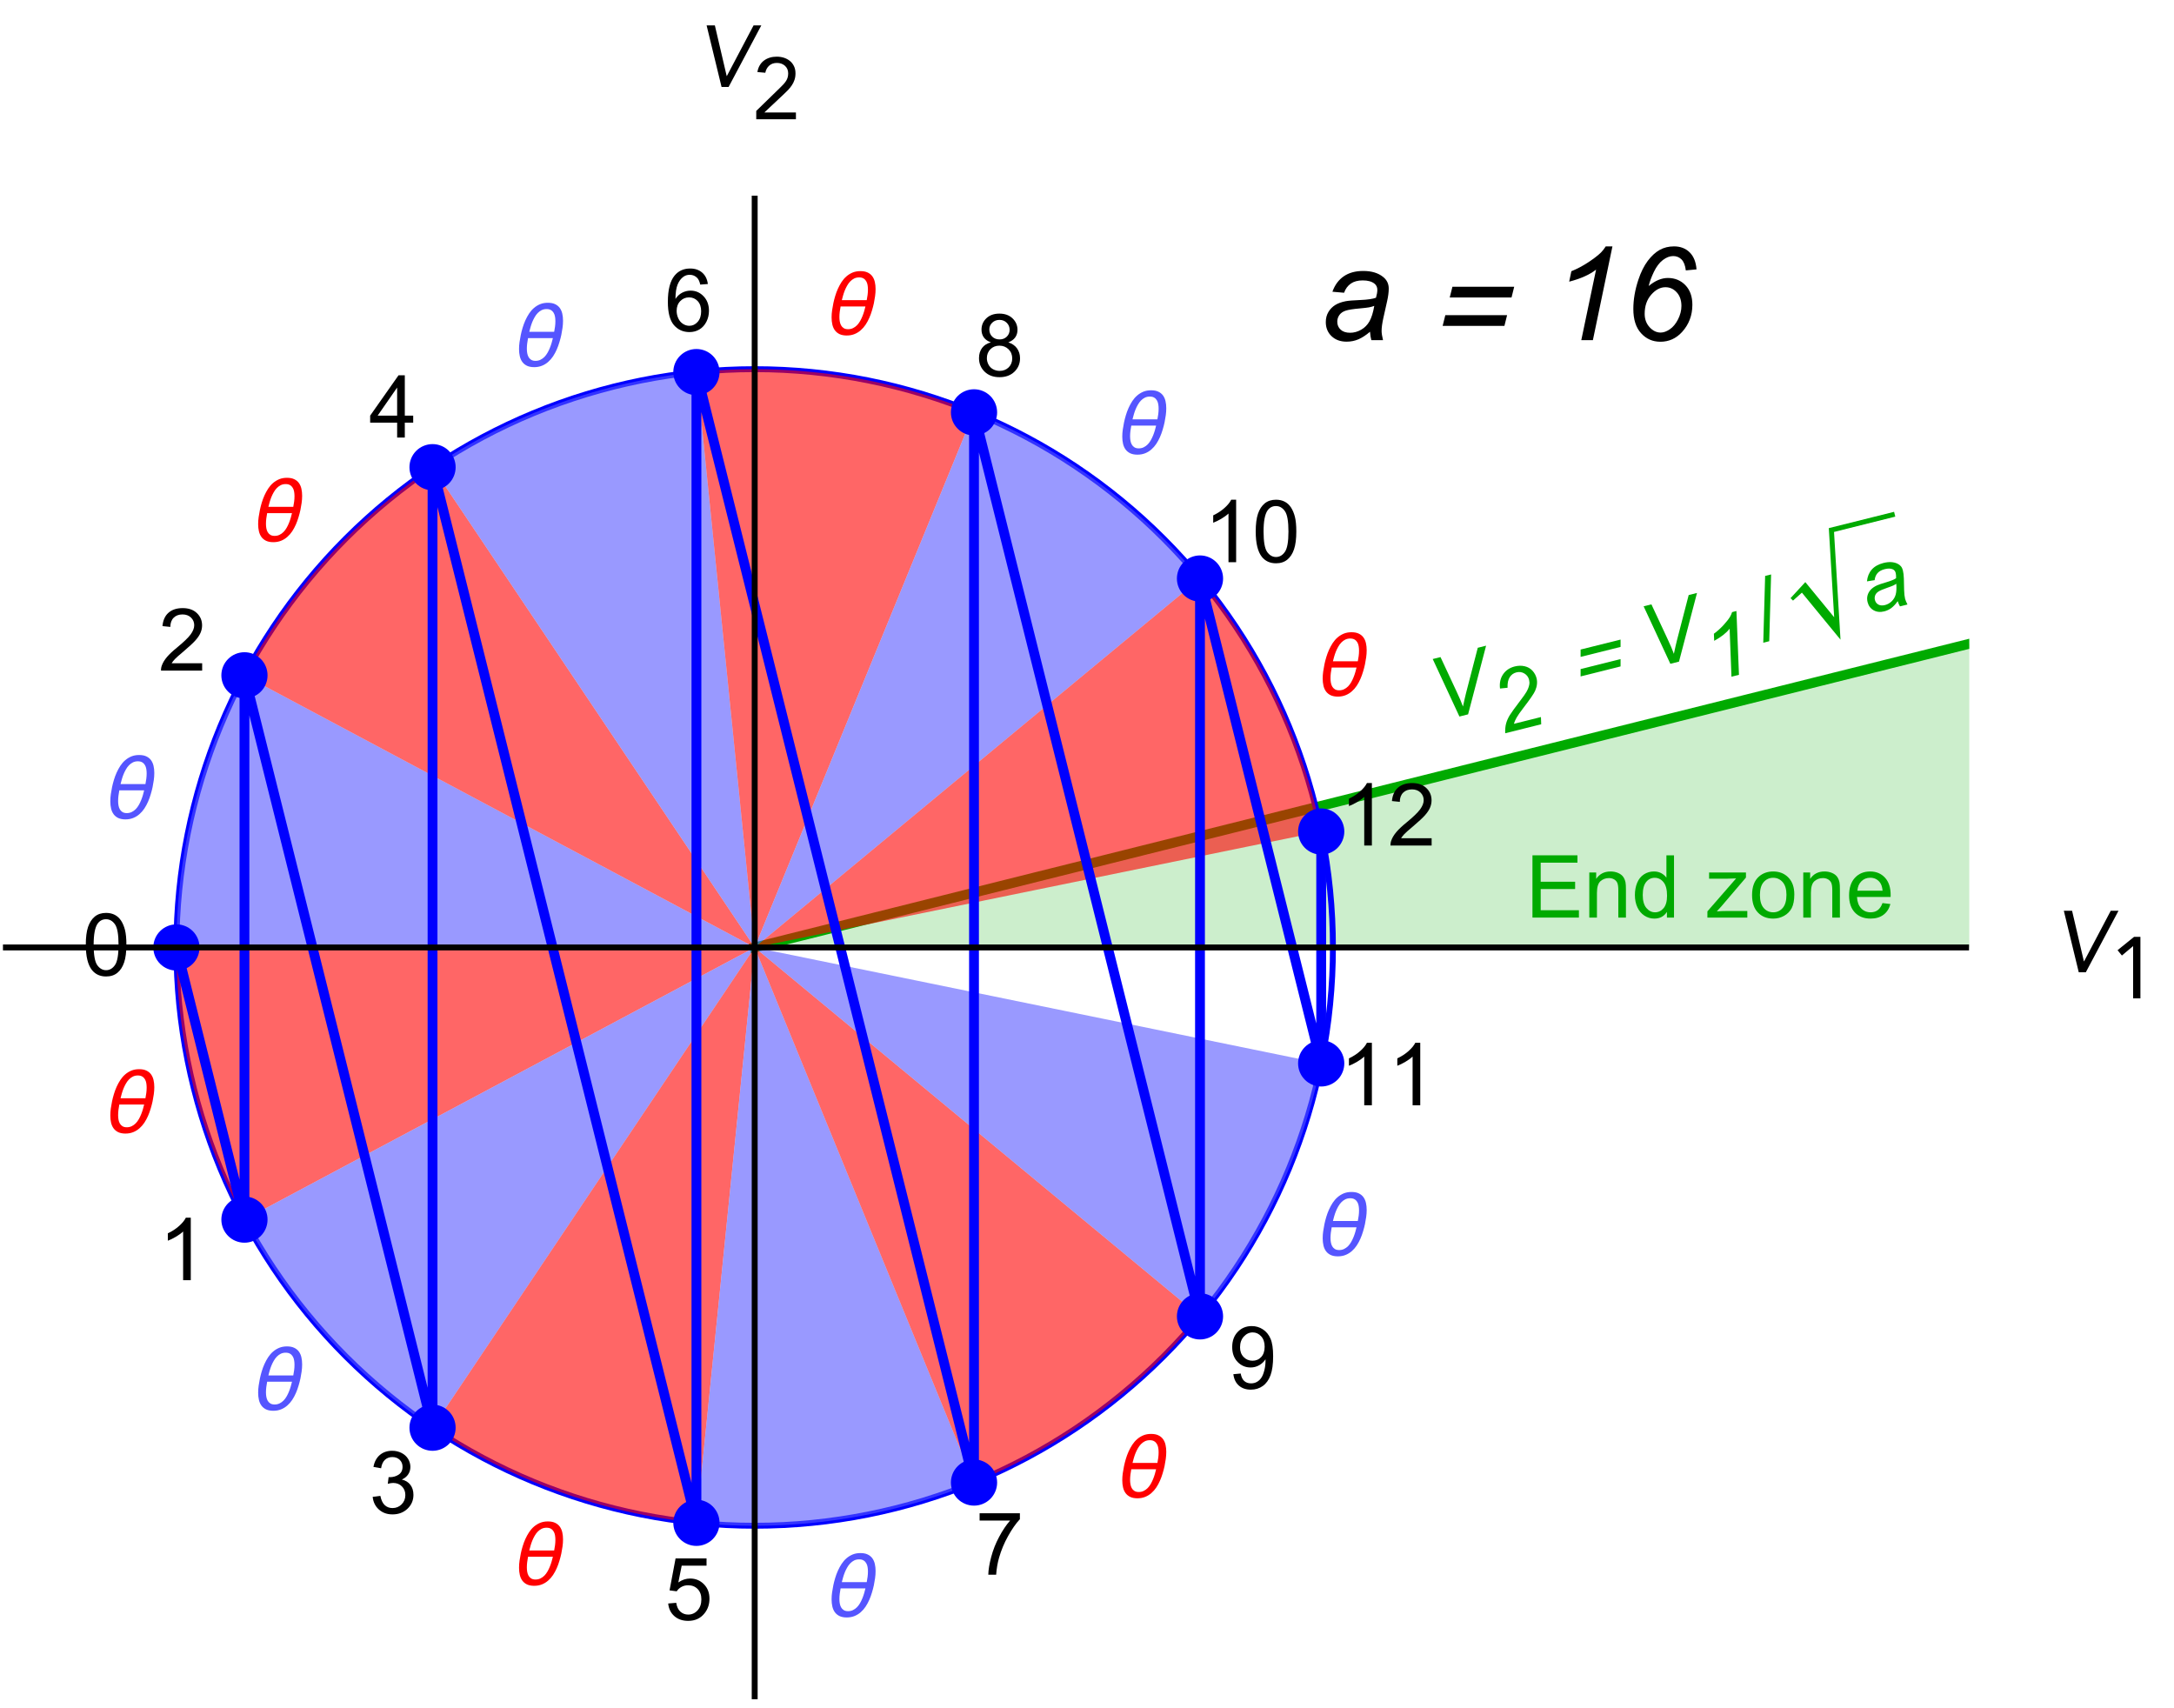 <?xml version="1.0" encoding="UTF-8"?>
<svg xmlns="http://www.w3.org/2000/svg" xmlns:xlink="http://www.w3.org/1999/xlink" width="350pt" height="275pt" viewBox="0 0 350 275" version="1.1">
<defs>
<g>
<symbol overflow="visible" id="glyph0-0">
<path style="stroke:none;" d=""/>
</symbol>
<symbol overflow="visible" id="glyph0-1">
<path style="stroke:none;" d="M 0.582 -4.941 C 0.582 -6.125 0.703 -7.082 0.945 -7.805 C 1.191 -8.527 1.555 -9.082 2.035 -9.477 C 2.516 -9.867 3.121 -10.062 3.848 -10.062 C 4.387 -10.062 4.859 -9.953 5.266 -9.738 C 5.672 -9.523 6.004 -9.211 6.27 -8.801 C 6.531 -8.395 6.742 -7.898 6.891 -7.312 C 7.039 -6.727 7.117 -5.938 7.117 -4.941 C 7.117 -3.766 6.996 -2.816 6.754 -2.094 C 6.512 -1.371 6.152 -0.816 5.672 -0.422 C 5.191 -0.027 4.582 0.172 3.848 0.172 C 2.883 0.172 2.125 -0.176 1.57 -0.867 C 0.91 -1.703 0.582 -3.059 0.582 -4.941 Z M 1.844 -4.941 C 1.844 -3.297 2.039 -2.203 2.422 -1.656 C 2.809 -1.113 3.285 -0.84 3.848 -0.84 C 4.414 -0.84 4.891 -1.113 5.273 -1.66 C 5.66 -2.207 5.852 -3.301 5.852 -4.941 C 5.852 -6.594 5.66 -7.688 5.273 -8.23 C 4.891 -8.773 4.41 -9.043 3.836 -9.043 C 3.27 -9.043 2.82 -8.805 2.48 -8.328 C 2.059 -7.715 1.844 -6.586 1.844 -4.941 Z M 1.844 -4.941 "/>
</symbol>
<symbol overflow="visible" id="glyph0-2">
<path style="stroke:none;" d="M 5.215 0 L 3.984 0 L 3.984 -7.84 C 3.688 -7.559 3.301 -7.277 2.82 -6.992 C 2.34 -6.711 1.906 -6.5 1.523 -6.359 L 1.523 -7.547 C 2.211 -7.871 2.812 -8.262 3.328 -8.723 C 3.844 -9.184 4.207 -9.629 4.422 -10.062 L 5.215 -10.062 Z M 5.215 0 "/>
</symbol>
<symbol overflow="visible" id="glyph0-3">
<path style="stroke:none;" d="M 7.047 -1.184 L 7.047 0 L 0.422 0 C 0.414 -0.297 0.461 -0.582 0.566 -0.855 C 0.734 -1.305 1.008 -1.75 1.379 -2.188 C 1.75 -2.625 2.285 -3.133 2.988 -3.703 C 4.078 -4.598 4.812 -5.305 5.195 -5.828 C 5.578 -6.352 5.77 -6.844 5.77 -7.309 C 5.77 -7.797 5.594 -8.207 5.246 -8.543 C 4.898 -8.875 4.445 -9.043 3.883 -9.043 C 3.289 -9.043 2.816 -8.867 2.461 -8.512 C 2.105 -8.156 1.926 -7.664 1.922 -7.035 L 0.656 -7.164 C 0.742 -8.109 1.07 -8.828 1.633 -9.32 C 2.199 -9.816 2.957 -10.062 3.91 -10.062 C 4.871 -10.062 5.633 -9.797 6.195 -9.262 C 6.754 -8.73 7.035 -8.07 7.035 -7.281 C 7.035 -6.879 6.953 -6.484 6.789 -6.098 C 6.625 -5.711 6.352 -5.301 5.973 -4.875 C 5.59 -4.445 4.957 -3.859 4.074 -3.109 C 3.336 -2.492 2.863 -2.07 2.652 -1.848 C 2.441 -1.629 2.27 -1.406 2.133 -1.184 Z M 7.047 -1.184 "/>
</symbol>
<symbol overflow="visible" id="glyph0-4">
<path style="stroke:none;" d="M 0.586 -2.645 L 1.82 -2.809 C 1.961 -2.113 2.199 -1.609 2.539 -1.301 C 2.879 -0.992 3.293 -0.84 3.781 -0.84 C 4.359 -0.84 4.848 -1.043 5.246 -1.441 C 5.645 -1.844 5.844 -2.34 5.844 -2.934 C 5.844 -3.5 5.66 -3.965 5.289 -4.332 C 4.922 -4.699 4.453 -4.883 3.883 -4.883 C 3.648 -4.883 3.359 -4.836 3.016 -4.742 L 3.152 -5.824 C 3.234 -5.816 3.301 -5.812 3.352 -5.812 C 3.875 -5.812 4.344 -5.945 4.766 -6.219 C 5.184 -6.492 5.395 -6.914 5.395 -7.484 C 5.395 -7.938 5.242 -8.309 4.938 -8.605 C 4.633 -8.902 4.234 -9.051 3.754 -9.051 C 3.273 -9.051 2.875 -8.898 2.555 -8.602 C 2.238 -8.301 2.031 -7.848 1.941 -7.246 L 0.711 -7.465 C 0.859 -8.289 1.203 -8.93 1.734 -9.383 C 2.27 -9.836 2.934 -10.062 3.727 -10.062 C 4.273 -10.062 4.777 -9.945 5.234 -9.711 C 5.695 -9.477 6.047 -9.156 6.293 -8.75 C 6.535 -8.344 6.656 -7.914 6.656 -7.457 C 6.656 -7.023 6.543 -6.633 6.309 -6.273 C 6.078 -5.918 5.734 -5.637 5.277 -5.43 C 5.871 -5.293 6.328 -5.008 6.656 -4.578 C 6.984 -4.148 7.148 -3.605 7.148 -2.961 C 7.148 -2.086 6.832 -1.344 6.195 -0.734 C 5.555 -0.125 4.75 0.18 3.773 0.18 C 2.895 0.18 2.164 -0.086 1.582 -0.609 C 1 -1.133 0.672 -1.812 0.586 -2.645 Z M 0.586 -2.645 "/>
</symbol>
<symbol overflow="visible" id="glyph0-5">
<path style="stroke:none;" d="M 4.523 0 L 4.523 -2.398 L 0.18 -2.398 L 0.18 -3.527 L 4.75 -10.023 L 5.758 -10.023 L 5.758 -3.527 L 7.109 -3.527 L 7.109 -2.398 L 5.758 -2.398 L 5.758 0 Z M 4.523 -3.527 L 4.523 -8.047 L 1.387 -3.527 Z M 4.523 -3.527 "/>
</symbol>
<symbol overflow="visible" id="glyph0-6">
<path style="stroke:none;" d="M 0.582 -2.625 L 1.875 -2.734 C 1.969 -2.105 2.191 -1.633 2.539 -1.316 C 2.887 -1 3.309 -0.84 3.801 -0.84 C 4.395 -0.84 4.895 -1.062 5.305 -1.512 C 5.715 -1.957 5.922 -2.551 5.922 -3.289 C 5.922 -3.992 5.723 -4.543 5.328 -4.949 C 4.934 -5.355 4.418 -5.559 3.781 -5.559 C 3.383 -5.559 3.027 -5.469 2.707 -5.289 C 2.387 -5.109 2.137 -4.875 1.953 -4.586 L 0.801 -4.738 L 1.77 -9.883 L 6.754 -9.883 L 6.754 -8.711 L 2.754 -8.711 L 2.215 -6.016 C 2.816 -6.434 3.449 -6.645 4.109 -6.645 C 4.984 -6.645 5.723 -6.34 6.324 -5.734 C 6.926 -5.129 7.227 -4.352 7.227 -3.398 C 7.227 -2.492 6.961 -1.707 6.434 -1.047 C 5.789 -0.234 4.914 0.172 3.801 0.172 C 2.891 0.172 2.145 -0.086 1.57 -0.594 C 0.992 -1.105 0.664 -1.781 0.582 -2.625 Z M 0.582 -2.625 "/>
</symbol>
<symbol overflow="visible" id="glyph0-7">
<path style="stroke:none;" d="M 6.965 -7.566 L 5.742 -7.473 C 5.633 -7.953 5.477 -8.305 5.277 -8.523 C 4.945 -8.875 4.535 -9.051 4.047 -9.051 C 3.656 -9.051 3.312 -8.941 3.016 -8.723 C 2.629 -8.441 2.32 -8.027 2.098 -7.484 C 1.875 -6.941 1.758 -6.172 1.75 -5.168 C 2.047 -5.617 2.41 -5.953 2.836 -6.172 C 3.266 -6.391 3.715 -6.5 4.184 -6.5 C 5.004 -6.5 5.703 -6.199 6.277 -5.594 C 6.855 -4.992 7.145 -4.211 7.145 -3.254 C 7.145 -2.625 7.008 -2.039 6.738 -1.5 C 6.465 -0.961 6.094 -0.547 5.617 -0.258 C 5.145 0.027 4.609 0.172 4.008 0.172 C 2.98 0.172 2.145 -0.207 1.496 -0.961 C 0.852 -1.715 0.527 -2.957 0.527 -4.688 C 0.527 -6.625 0.883 -8.035 1.602 -8.914 C 2.227 -9.68 3.066 -10.062 4.121 -10.062 C 4.91 -10.062 5.555 -9.84 6.059 -9.398 C 6.562 -8.957 6.867 -8.348 6.965 -7.566 Z M 1.941 -3.246 C 1.941 -2.824 2.031 -2.418 2.211 -2.031 C 2.391 -1.645 2.645 -1.348 2.969 -1.145 C 3.289 -0.941 3.629 -0.84 3.984 -0.84 C 4.504 -0.84 4.953 -1.051 5.324 -1.469 C 5.699 -1.891 5.887 -2.457 5.887 -3.18 C 5.887 -3.871 5.703 -4.418 5.332 -4.816 C 4.961 -5.215 4.5 -5.414 3.938 -5.414 C 3.383 -5.414 2.91 -5.215 2.523 -4.816 C 2.137 -4.418 1.941 -3.895 1.941 -3.246 Z M 1.941 -3.246 "/>
</symbol>
<symbol overflow="visible" id="glyph0-8">
<path style="stroke:none;" d="M 0.664 -8.711 L 0.664 -9.891 L 7.148 -9.891 L 7.148 -8.934 C 6.512 -8.254 5.879 -7.352 5.254 -6.227 C 4.625 -5.102 4.141 -3.945 3.801 -2.754 C 3.555 -1.914 3.398 -1 3.328 0 L 2.062 0 C 2.078 -0.789 2.234 -1.742 2.531 -2.859 C 2.828 -3.977 3.25 -5.051 3.805 -6.086 C 4.359 -7.125 4.945 -8 5.57 -8.711 Z M 0.664 -8.711 "/>
</symbol>
<symbol overflow="visible" id="glyph0-9">
<path style="stroke:none;" d="M 2.477 -5.434 C 1.965 -5.621 1.586 -5.887 1.34 -6.234 C 1.094 -6.582 0.969 -6.996 0.969 -7.477 C 0.969 -8.207 1.234 -8.82 1.758 -9.316 C 2.281 -9.812 2.977 -10.062 3.848 -10.062 C 4.723 -10.062 5.43 -9.809 5.961 -9.301 C 6.492 -8.793 6.762 -8.172 6.762 -7.445 C 6.762 -6.98 6.641 -6.574 6.395 -6.23 C 6.152 -5.887 5.781 -5.621 5.285 -5.434 C 5.898 -5.234 6.367 -4.91 6.688 -4.465 C 7.008 -4.016 7.172 -3.484 7.172 -2.863 C 7.172 -2.008 6.867 -1.289 6.262 -0.703 C 5.656 -0.121 4.859 0.172 3.867 0.172 C 2.879 0.172 2.082 -0.121 1.477 -0.707 C 0.871 -1.293 0.566 -2.023 0.566 -2.898 C 0.566 -3.551 0.734 -4.098 1.062 -4.535 C 1.395 -4.977 1.863 -5.273 2.477 -5.434 Z M 2.227 -7.52 C 2.227 -7.047 2.383 -6.656 2.688 -6.359 C 2.992 -6.059 3.387 -5.906 3.875 -5.906 C 4.352 -5.906 4.738 -6.055 5.043 -6.355 C 5.344 -6.652 5.496 -7.02 5.496 -7.453 C 5.496 -7.902 5.34 -8.281 5.027 -8.59 C 4.715 -8.898 4.328 -9.051 3.863 -9.051 C 3.395 -9.051 3.004 -8.898 2.695 -8.602 C 2.383 -8.301 2.227 -7.938 2.227 -7.52 Z M 1.832 -2.891 C 1.832 -2.539 1.914 -2.203 2.082 -1.875 C 2.25 -1.547 2.496 -1.289 2.824 -1.109 C 3.152 -0.93 3.504 -0.84 3.883 -0.84 C 4.469 -0.84 4.957 -1.031 5.34 -1.406 C 5.723 -1.785 5.914 -2.266 5.914 -2.852 C 5.914 -3.445 5.715 -3.934 5.32 -4.32 C 4.926 -4.707 4.434 -4.902 3.844 -4.902 C 3.266 -4.902 2.785 -4.711 2.402 -4.328 C 2.023 -3.945 1.832 -3.465 1.832 -2.891 Z M 1.832 -2.891 "/>
</symbol>
<symbol overflow="visible" id="glyph0-10">
<path style="stroke:none;" d="M 0.766 -2.316 L 1.949 -2.426 C 2.047 -1.871 2.238 -1.469 2.523 -1.219 C 2.805 -0.969 3.168 -0.84 3.609 -0.84 C 3.988 -0.84 4.32 -0.926 4.605 -1.102 C 4.891 -1.273 5.121 -1.504 5.305 -1.793 C 5.488 -2.082 5.641 -2.477 5.762 -2.969 C 5.887 -3.461 5.945 -3.961 5.945 -4.469 C 5.945 -4.523 5.945 -4.609 5.941 -4.719 C 5.695 -4.324 5.359 -4.008 4.934 -3.762 C 4.508 -3.52 4.043 -3.398 3.547 -3.398 C 2.719 -3.398 2.016 -3.699 1.441 -4.301 C 0.867 -4.902 0.582 -5.695 0.582 -6.68 C 0.582 -7.695 0.879 -8.512 1.48 -9.133 C 2.078 -9.754 2.828 -10.062 3.734 -10.062 C 4.383 -10.062 4.98 -9.887 5.52 -9.535 C 6.059 -9.184 6.469 -8.684 6.75 -8.035 C 7.031 -7.387 7.172 -6.445 7.172 -5.215 C 7.172 -3.934 7.031 -2.914 6.754 -2.156 C 6.477 -1.398 6.062 -0.82 5.512 -0.422 C 4.965 -0.027 4.32 0.172 3.582 0.172 C 2.797 0.172 2.156 -0.047 1.66 -0.48 C 1.164 -0.918 0.867 -1.527 0.766 -2.316 Z M 5.805 -6.742 C 5.805 -7.445 5.617 -8.008 5.238 -8.422 C 4.863 -8.836 4.41 -9.043 3.883 -9.043 C 3.336 -9.043 2.859 -8.82 2.453 -8.375 C 2.047 -7.93 1.844 -7.348 1.844 -6.637 C 1.844 -6 2.039 -5.48 2.422 -5.082 C 2.809 -4.684 3.285 -4.484 3.848 -4.484 C 4.418 -4.484 4.887 -4.684 5.254 -5.082 C 5.621 -5.48 5.805 -6.035 5.805 -6.742 Z M 5.805 -6.742 "/>
</symbol>
<symbol overflow="visible" id="glyph0-11">
<path style="stroke:none;" d="M 1.109 0 L 1.109 -10.023 L 8.352 -10.023 L 8.352 -8.84 L 2.434 -8.84 L 2.434 -5.77 L 7.977 -5.77 L 7.977 -4.594 L 2.434 -4.594 L 2.434 -1.184 L 8.586 -1.184 L 8.586 0 Z M 1.109 0 "/>
</symbol>
<symbol overflow="visible" id="glyph0-12">
<path style="stroke:none;" d="M 0.922 0 L 0.922 -7.258 L 2.031 -7.258 L 2.031 -6.227 C 2.562 -7.023 3.332 -7.422 4.34 -7.422 C 4.777 -7.422 5.18 -7.344 5.547 -7.188 C 5.914 -7.031 6.188 -6.824 6.371 -6.57 C 6.555 -6.312 6.68 -6.012 6.754 -5.66 C 6.801 -5.434 6.82 -5.035 6.82 -4.465 L 6.82 0 L 5.594 0 L 5.594 -4.414 C 5.594 -4.918 5.543 -5.293 5.449 -5.539 C 5.352 -5.789 5.184 -5.988 4.938 -6.137 C 4.695 -6.285 4.41 -6.359 4.082 -6.359 C 3.559 -6.359 3.105 -6.191 2.723 -5.859 C 2.344 -5.527 2.152 -4.895 2.152 -3.965 L 2.152 0 Z M 0.922 0 "/>
</symbol>
<symbol overflow="visible" id="glyph0-13">
<path style="stroke:none;" d="M 5.633 0 L 5.633 -0.914 C 5.172 -0.195 4.496 0.164 3.602 0.164 C 3.023 0.164 2.492 0.004 2.008 -0.312 C 1.523 -0.633 1.145 -1.078 0.879 -1.652 C 0.613 -2.223 0.477 -2.879 0.477 -3.625 C 0.477 -4.348 0.598 -5.004 0.84 -5.594 C 1.082 -6.184 1.445 -6.637 1.93 -6.953 C 2.41 -7.266 2.949 -7.422 3.547 -7.422 C 3.984 -7.422 4.375 -7.332 4.719 -7.148 C 5.059 -6.961 5.336 -6.723 5.551 -6.426 L 5.551 -10.023 L 6.773 -10.023 L 6.773 0 Z M 1.742 -3.625 C 1.742 -2.695 1.938 -2 2.332 -1.539 C 2.723 -1.078 3.188 -0.848 3.719 -0.848 C 4.258 -0.848 4.715 -1.066 5.09 -1.508 C 5.465 -1.945 5.652 -2.617 5.652 -3.52 C 5.652 -4.516 5.461 -5.242 5.078 -5.707 C 4.695 -6.172 4.227 -6.406 3.664 -6.406 C 3.117 -6.406 2.66 -6.184 2.293 -5.734 C 1.926 -5.289 1.742 -4.586 1.742 -3.625 Z M 1.742 -3.625 "/>
</symbol>
<symbol overflow="visible" id="glyph0-14">
<path style="stroke:none;" d="M 0.273 0 L 0.273 -1 L 4.895 -6.305 C 4.371 -6.277 3.906 -6.262 3.508 -6.262 L 0.547 -6.262 L 0.547 -7.258 L 6.48 -7.258 L 6.48 -6.445 L 2.551 -1.84 L 1.789 -1 C 2.344 -1.039 2.859 -1.059 3.344 -1.059 L 6.699 -1.059 L 6.699 0 Z M 0.273 0 "/>
</symbol>
<symbol overflow="visible" id="glyph0-15">
<path style="stroke:none;" d="M 0.465 -3.629 C 0.465 -4.973 0.84 -5.969 1.586 -6.617 C 2.211 -7.156 2.973 -7.422 3.867 -7.422 C 4.867 -7.422 5.684 -7.098 6.316 -6.441 C 6.949 -5.789 7.266 -4.887 7.266 -3.734 C 7.266 -2.797 7.125 -2.062 6.848 -1.527 C 6.566 -0.992 6.156 -0.578 5.621 -0.281 C 5.086 0.016 4.504 0.164 3.867 0.164 C 2.852 0.164 2.031 -0.16 1.406 -0.812 C 0.777 -1.465 0.465 -2.402 0.465 -3.629 Z M 1.73 -3.629 C 1.73 -2.699 1.934 -2.004 2.336 -1.543 C 2.742 -1.078 3.254 -0.848 3.867 -0.848 C 4.48 -0.848 4.988 -1.078 5.395 -1.547 C 5.801 -2.012 6 -2.719 6 -3.672 C 6 -4.57 5.797 -5.25 5.391 -5.711 C 4.984 -6.172 4.477 -6.406 3.867 -6.406 C 3.254 -6.406 2.742 -6.176 2.336 -5.715 C 1.93 -5.254 1.73 -4.559 1.73 -3.629 Z M 1.73 -3.629 "/>
</symbol>
<symbol overflow="visible" id="glyph0-16">
<path style="stroke:none;" d="M 5.891 -2.336 L 7.164 -2.18 C 6.965 -1.438 6.594 -0.859 6.051 -0.453 C 5.508 -0.043 4.816 0.164 3.973 0.164 C 2.91 0.164 2.066 -0.164 1.445 -0.816 C 0.824 -1.469 0.512 -2.387 0.512 -3.57 C 0.512 -4.789 0.828 -5.738 1.457 -6.414 C 2.086 -7.086 2.902 -7.422 3.902 -7.422 C 4.875 -7.422 5.668 -7.094 6.281 -6.434 C 6.898 -5.773 7.203 -4.844 7.203 -3.645 C 7.203 -3.57 7.203 -3.461 7.199 -3.316 L 1.785 -3.316 C 1.828 -2.52 2.055 -1.906 2.461 -1.484 C 2.867 -1.059 3.371 -0.848 3.977 -0.848 C 4.43 -0.848 4.816 -0.965 5.133 -1.203 C 5.453 -1.441 5.707 -1.82 5.891 -2.336 Z M 1.852 -4.328 L 5.906 -4.328 C 5.852 -4.938 5.695 -5.395 5.441 -5.703 C 5.051 -6.176 4.543 -6.414 3.918 -6.414 C 3.352 -6.414 2.875 -6.223 2.492 -5.844 C 2.105 -5.465 1.895 -4.961 1.852 -4.328 Z M 1.852 -4.328 "/>
</symbol>
<symbol overflow="visible" id="glyph1-0">
<path style="stroke:none;" d=""/>
</symbol>
<symbol overflow="visible" id="glyph1-1">
<path style="stroke:none;" d="M 8.496 -7.293 C 8.496 -6.906 8.469 -6.523 8.414 -6.145 C 8.359 -5.766 8.293 -5.391 8.219 -5.012 C 8.137 -4.633 8.035 -4.242 7.914 -3.844 C 7.797 -3.441 7.652 -3.047 7.484 -2.664 C 7.316 -2.277 7.117 -1.914 6.891 -1.57 C 6.664 -1.23 6.402 -0.93 6.105 -0.672 C 5.809 -0.41 5.473 -0.203 5.102 -0.055 C 4.73 0.094 4.316 0.172 3.855 0.172 C 3.395 0.172 3.012 0.098 2.699 -0.047 C 2.391 -0.195 2.141 -0.398 1.949 -0.656 C 1.758 -0.914 1.621 -1.223 1.539 -1.574 C 1.457 -1.93 1.414 -2.312 1.414 -2.727 C 1.414 -3.113 1.441 -3.496 1.496 -3.875 C 1.551 -4.254 1.617 -4.633 1.695 -5.012 C 1.773 -5.383 1.871 -5.773 1.992 -6.176 C 2.113 -6.578 2.258 -6.973 2.43 -7.355 C 2.602 -7.738 2.801 -8.102 3.023 -8.445 C 3.25 -8.789 3.512 -9.094 3.812 -9.352 C 4.109 -9.609 4.445 -9.816 4.816 -9.969 C 5.188 -10.117 5.602 -10.191 6.055 -10.191 C 6.512 -10.191 6.895 -10.121 7.207 -9.973 C 7.52 -9.828 7.773 -9.625 7.965 -9.367 C 8.156 -9.105 8.293 -8.801 8.375 -8.445 C 8.457 -8.094 8.496 -7.707 8.496 -7.293 Z M 7.266 -7.238 C 7.266 -7.48 7.246 -7.719 7.207 -7.949 C 7.168 -8.184 7.098 -8.391 6.988 -8.57 C 6.883 -8.754 6.738 -8.902 6.551 -9.012 C 6.367 -9.125 6.133 -9.18 5.844 -9.18 C 5.555 -9.18 5.289 -9.121 5.055 -9.008 C 4.82 -8.891 4.609 -8.734 4.418 -8.539 C 4.23 -8.344 4.062 -8.117 3.922 -7.863 C 3.777 -7.609 3.648 -7.352 3.539 -7.078 C 3.43 -6.809 3.34 -6.535 3.262 -6.266 C 3.184 -5.992 3.117 -5.746 3.062 -5.516 L 7.07 -5.516 C 7.129 -5.805 7.176 -6.09 7.211 -6.375 C 7.25 -6.66 7.266 -6.949 7.266 -7.238 Z M 6.863 -4.504 L 2.863 -4.504 C 2.809 -4.219 2.766 -3.934 2.727 -3.648 C 2.691 -3.363 2.672 -3.078 2.672 -2.789 C 2.672 -2.551 2.691 -2.316 2.73 -2.086 C 2.77 -1.852 2.84 -1.645 2.941 -1.461 C 3.047 -1.273 3.188 -1.125 3.367 -1.012 C 3.547 -0.898 3.781 -0.84 4.066 -0.84 C 4.359 -0.84 4.625 -0.898 4.863 -1.016 C 5.102 -1.133 5.316 -1.285 5.508 -1.48 C 5.695 -1.672 5.863 -1.898 6.004 -2.148 C 6.148 -2.402 6.273 -2.664 6.383 -2.938 C 6.492 -3.207 6.586 -3.477 6.664 -3.75 C 6.742 -4.02 6.809 -4.273 6.863 -4.504 Z M 6.863 -4.504 "/>
</symbol>
<symbol overflow="visible" id="glyph2-0">
<path style="stroke:none;" d=""/>
</symbol>
<symbol overflow="visible" id="glyph2-1">
<path style="stroke:none;" d="M 8.039 -1.352 C 7.398 -0.801 6.777 -0.395 6.184 -0.137 C 5.59 0.117 4.953 0.246 4.277 0.246 C 3.273 0.246 2.461 -0.051 1.844 -0.641 C 1.23 -1.23 0.922 -1.988 0.922 -2.914 C 0.922 -3.52 1.062 -4.059 1.34 -4.527 C 1.617 -4.996 1.984 -5.371 2.441 -5.656 C 2.898 -5.938 3.461 -6.141 4.121 -6.266 C 4.539 -6.348 5.332 -6.414 6.496 -6.461 C 7.66 -6.508 8.496 -6.633 9.004 -6.828 C 9.148 -7.336 9.219 -7.754 9.219 -8.09 C 9.219 -8.52 9.062 -8.859 8.746 -9.105 C 8.316 -9.445 7.688 -9.617 6.859 -9.617 C 6.082 -9.617 5.441 -9.445 4.949 -9.102 C 4.453 -8.754 4.09 -8.266 3.867 -7.629 L 1.988 -7.793 C 2.371 -8.875 2.98 -9.699 3.809 -10.273 C 4.641 -10.848 5.688 -11.137 6.953 -11.137 C 8.301 -11.137 9.367 -10.812 10.152 -10.172 C 10.754 -9.695 11.055 -9.07 11.055 -8.305 C 11.055 -7.723 10.969 -7.051 10.797 -6.285 L 10.191 -3.578 C 10 -2.719 9.906 -2.016 9.906 -1.477 C 9.906 -1.133 9.98 -0.641 10.133 0 L 8.254 0 C 8.152 -0.355 8.078 -0.805 8.039 -1.352 Z M 8.727 -5.516 C 8.465 -5.414 8.188 -5.336 7.891 -5.281 C 7.594 -5.227 7.094 -5.168 6.398 -5.105 C 5.32 -5.012 4.555 -4.891 4.113 -4.742 C 3.668 -4.594 3.332 -4.359 3.105 -4.039 C 2.883 -3.719 2.77 -3.363 2.77 -2.973 C 2.77 -2.453 2.949 -2.027 3.309 -1.691 C 3.668 -1.355 4.176 -1.188 4.84 -1.188 C 5.453 -1.188 6.047 -1.352 6.613 -1.676 C 7.18 -2 7.629 -2.453 7.957 -3.035 C 8.285 -3.617 8.543 -4.445 8.727 -5.516 Z M 8.727 -5.516 "/>
</symbol>
<symbol overflow="visible" id="glyph2-2">
<path style="stroke:none;" d="M 5.055 0 L 7.434 -11.352 C 6.41 -10.543 4.965 -9.898 3.105 -9.414 L 3.457 -11.094 C 4.379 -11.465 5.289 -11.945 6.188 -12.539 C 7.086 -13.133 7.762 -13.656 8.215 -14.098 C 8.488 -14.371 8.746 -14.703 8.992 -15.094 L 10.07 -15.094 L 6.922 0 Z M 5.055 0 "/>
</symbol>
<symbol overflow="visible" id="glyph2-3">
<path style="stroke:none;" d="M 4.227 -8.715 C 4.746 -9.145 5.262 -9.469 5.777 -9.684 C 6.293 -9.898 6.805 -10.008 7.312 -10.008 C 8.453 -10.008 9.395 -9.617 10.141 -8.84 C 10.887 -8.059 11.258 -7.012 11.258 -5.691 C 11.258 -3.988 10.703 -2.531 9.598 -1.312 C 8.641 -0.266 7.477 0.258 6.109 0.258 C 4.867 0.258 3.828 -0.199 3 -1.113 C 2.168 -2.023 1.754 -3.324 1.754 -5.016 C 1.754 -6.523 2.02 -8.086 2.555 -9.699 C 2.965 -10.938 3.473 -11.957 4.074 -12.762 C 4.68 -13.562 5.324 -14.152 6.004 -14.531 C 6.684 -14.906 7.453 -15.094 8.305 -15.094 C 9.332 -15.094 10.168 -14.773 10.816 -14.137 C 11.469 -13.496 11.836 -12.582 11.926 -11.391 L 10.203 -11.227 C 10.105 -12.039 9.875 -12.629 9.512 -12.992 C 9.145 -13.355 8.699 -13.535 8.172 -13.535 C 7.617 -13.535 7.062 -13.32 6.5 -12.891 C 5.941 -12.461 5.457 -11.82 5.055 -10.977 C 4.652 -10.133 4.375 -9.379 4.227 -8.715 Z M 3.578 -4.227 C 3.578 -3.379 3.844 -2.664 4.367 -2.086 C 4.895 -1.508 5.488 -1.219 6.152 -1.219 C 6.617 -1.219 7.109 -1.395 7.629 -1.75 C 8.148 -2.102 8.59 -2.637 8.953 -3.352 C 9.312 -4.07 9.496 -4.785 9.496 -5.496 C 9.496 -6.414 9.242 -7.145 8.742 -7.695 C 8.238 -8.246 7.633 -8.52 6.922 -8.52 C 6.102 -8.52 5.34 -8.121 4.633 -7.316 C 3.93 -6.512 3.578 -5.484 3.578 -4.227 Z M 3.578 -4.227 "/>
</symbol>
<symbol overflow="visible" id="glyph3-0">
<path style="stroke:none;" d=""/>
</symbol>
<symbol overflow="visible" id="glyph3-1">
<path style="stroke:none;" d="M 12.824 -6.871 L 2.875 -6.871 L 3.309 -8.594 L 13.254 -8.594 Z M 11.68 -2.297 L 1.734 -2.297 L 2.164 -4.02 L 12.109 -4.02 Z M 11.68 -2.297 "/>
</symbol>
<symbol overflow="visible" id="glyph4-0">
<path style="stroke:none;" d=""/>
</symbol>
<symbol overflow="visible" id="glyph4-1">
<path style="stroke:none;" d="M 3.555 -0.887 L -0.746 -10.145 L 0.508 -10.457 L 3.082 -4.941 C 3.555 -3.941 3.902 -3.125 4.125 -2.496 C 4.324 -3.43 4.492 -4.172 4.633 -4.723 L 6.508 -11.957 L 7.848 -12.293 L 4.949 -1.238 Z M 3.555 -0.887 "/>
</symbol>
<symbol overflow="visible" id="glyph4-2">
<path style="stroke:none;" d="M 0.797 -0.199 C 0.773 -0.809 0.824 -1.336 0.945 -1.781 C 1.066 -2.227 1.266 -2.672 1.539 -3.117 C 1.812 -3.559 2.367 -4.32 3.191 -5.406 C 3.695 -6.062 4.031 -6.539 4.203 -6.836 C 4.449 -7.262 4.605 -7.66 4.672 -8.031 C 4.719 -8.281 4.707 -8.539 4.641 -8.805 C 4.527 -9.25 4.277 -9.59 3.883 -9.824 C 3.488 -10.059 3.062 -10.117 2.602 -10 C 2.145 -9.887 1.789 -9.629 1.527 -9.227 C 1.266 -8.828 1.148 -8.258 1.176 -7.523 L -0.039 -7.402 C -0.141 -8.293 0.023 -9.059 0.457 -9.691 C 0.887 -10.328 1.516 -10.75 2.34 -10.957 C 2.895 -11.094 3.422 -11.105 3.93 -10.988 C 4.438 -10.871 4.852 -10.633 5.184 -10.273 C 5.512 -9.914 5.73 -9.512 5.844 -9.07 C 6.004 -8.426 5.93 -7.746 5.617 -7.035 C 5.43 -6.594 4.781 -5.652 3.676 -4.215 C 3.199 -3.598 2.855 -3.105 2.641 -2.73 C 2.426 -2.359 2.277 -2.02 2.199 -1.719 L 6.551 -2.809 L 6.594 -1.648 Z M 0.797 -0.199 "/>
</symbol>
<symbol overflow="visible" id="glyph4-3">
<path style="stroke:none;" d="M 3.27 -0.816 L 2.973 -8.543 C 2.441 -7.855 1.613 -7.203 0.488 -6.59 L 0.441 -7.734 C 0.977 -8.121 1.488 -8.582 1.977 -9.109 C 2.461 -9.641 2.812 -10.086 3.031 -10.445 C 3.164 -10.668 3.281 -10.926 3.375 -11.215 L 4.07 -11.391 L 4.477 -1.117 Z M 3.27 -0.816 "/>
</symbol>
<symbol overflow="visible" id="glyph4-4">
<path style="stroke:none;" d="M 4.98 -2.176 C 4.656 -1.715 4.32 -1.352 3.977 -1.09 C 3.633 -0.828 3.242 -0.641 2.805 -0.531 C 2.156 -0.371 1.582 -0.43 1.09 -0.715 C 0.598 -0.996 0.273 -1.438 0.125 -2.031 C 0.027 -2.426 0.031 -2.797 0.133 -3.145 C 0.238 -3.492 0.414 -3.793 0.664 -4.051 C 0.914 -4.309 1.242 -4.531 1.652 -4.719 C 1.91 -4.84 2.41 -5.008 3.156 -5.227 C 3.902 -5.445 4.422 -5.664 4.719 -5.871 C 4.73 -6.223 4.707 -6.508 4.652 -6.723 C 4.582 -7 4.43 -7.195 4.184 -7.305 C 3.852 -7.457 3.418 -7.465 2.883 -7.328 C 2.379 -7.203 1.992 -6.988 1.727 -6.688 C 1.465 -6.383 1.309 -6.008 1.266 -5.559 L 0.027 -5.363 C 0.102 -6.121 0.359 -6.754 0.801 -7.262 C 1.246 -7.766 1.879 -8.121 2.695 -8.328 C 3.566 -8.543 4.309 -8.508 4.922 -8.219 C 5.387 -8.008 5.684 -7.652 5.805 -7.16 C 5.898 -6.785 5.953 -6.332 5.969 -5.812 L 6.012 -3.961 C 6.027 -3.375 6.082 -2.906 6.168 -2.555 C 6.223 -2.336 6.352 -2.031 6.551 -1.637 L 5.34 -1.336 C 5.215 -1.547 5.094 -1.828 4.98 -2.176 Z M 4.75 -4.98 C 4.602 -4.871 4.434 -4.773 4.25 -4.691 C 4.066 -4.609 3.754 -4.488 3.312 -4.336 C 2.629 -4.102 2.156 -3.898 1.891 -3.73 C 1.629 -3.566 1.449 -3.359 1.355 -3.117 C 1.262 -2.871 1.246 -2.621 1.309 -2.371 C 1.395 -2.035 1.578 -1.789 1.863 -1.629 C 2.152 -1.469 2.508 -1.445 2.938 -1.551 C 3.336 -1.652 3.691 -1.852 4.008 -2.152 C 4.32 -2.453 4.539 -2.82 4.656 -3.25 C 4.773 -3.68 4.805 -4.254 4.75 -4.98 Z M 4.75 -4.98 "/>
</symbol>
<symbol overflow="visible" id="glyph5-0">
<path style="stroke:none;" d=""/>
</symbol>
<symbol overflow="visible" id="glyph5-1">
<path style="stroke:none;" d="M 7.184 -6.516 L 0.75 -4.91 L 0.75 -6.094 L 7.184 -7.699 Z M 7.184 -3.375 L 0.75 -1.766 L 0.75 -2.949 L 7.184 -4.559 Z M 7.184 -3.375 "/>
</symbol>
<symbol overflow="visible" id="glyph6-0">
<path style="stroke:none;" d=""/>
</symbol>
<symbol overflow="visible" id="glyph6-1">
<path style="stroke:none;" d="M 1.344 -10.664 L 1.043 0.086 L 0.082 0.324 L 0.383 -10.426 Z M 1.344 -10.664 "/>
</symbol>
<symbol overflow="visible" id="glyph7-0">
<path style="stroke:none;" d=""/>
</symbol>
<symbol overflow="visible" id="glyph7-1">
<path style="stroke:none;" d="M 1.262 -9.91 L 2.59 -9.91 L 4.492 -1.766 L 4.523 -1.766 L 8.82 -9.91 L 10.066 -9.91 L 4.801 0 L 3.668 0 Z M 1.262 -9.91 "/>
</symbol>
<symbol overflow="visible" id="glyph8-0">
<path style="stroke:none;" d=""/>
</symbol>
<symbol overflow="visible" id="glyph8-1">
<path style="stroke:none;" d="M 5.039 0 L 3.863 0 L 3.863 -8.398 L 3.836 -8.398 L 2.059 -6.902 L 1.359 -7.758 L 4.02 -9.91 L 5.039 -9.91 Z M 5.039 0 "/>
</symbol>
<symbol overflow="visible" id="glyph8-2">
<path style="stroke:none;" d="M 0.699 -1.344 L 4.438 -4.984 C 4.672 -5.207 4.875 -5.414 5.055 -5.605 C 5.23 -5.797 5.379 -5.984 5.496 -6.168 C 5.613 -6.348 5.699 -6.539 5.754 -6.734 C 5.809 -6.93 5.84 -7.148 5.84 -7.391 C 5.84 -7.652 5.793 -7.887 5.699 -8.094 C 5.605 -8.297 5.477 -8.473 5.312 -8.617 C 5.148 -8.762 4.957 -8.875 4.738 -8.953 C 4.52 -9.031 4.285 -9.07 4.031 -9.07 C 3.527 -9.07 3.113 -8.926 2.785 -8.637 C 2.461 -8.348 2.25 -7.965 2.156 -7.488 L 0.883 -7.602 C 0.949 -8.004 1.07 -8.359 1.254 -8.672 C 1.434 -8.984 1.664 -9.246 1.938 -9.449 C 2.215 -9.656 2.523 -9.812 2.871 -9.918 C 3.215 -10.027 3.59 -10.078 3.988 -10.078 C 4.398 -10.078 4.789 -10.023 5.152 -9.906 C 5.516 -9.789 5.836 -9.617 6.109 -9.395 C 6.387 -9.172 6.605 -8.891 6.77 -8.555 C 6.934 -8.219 7.016 -7.832 7.016 -7.391 C 7.016 -7 6.961 -6.645 6.852 -6.328 C 6.746 -6.012 6.602 -5.719 6.418 -5.453 C 6.238 -5.188 6.031 -4.934 5.805 -4.695 C 5.574 -4.457 5.336 -4.223 5.082 -3.988 L 2.031 -1.121 L 2.031 -1.094 L 7.086 -1.094 L 7.086 0 L 0.699 0 Z M 0.699 -1.344 "/>
</symbol>
</g>
<clipPath id="clip1">
  <path d="M 121 82 L 317.039 82 L 317.039 153 L 121 153 Z M 121 82 "/>
</clipPath>
<clipPath id="clip2">
  <path d="M 114 75 L 317.039 75 L 317.039 160 L 114 160 Z M 114 75 "/>
</clipPath>
<clipPath id="clip3">
  <path d="M 212 101 L 220.559 101 L 220.559 113 L 212 113 Z M 212 101 "/>
</clipPath>
<clipPath id="clip4">
  <path d="M 212 191 L 220.559 191 L 220.559 203 L 212 203 Z M 212 191 "/>
</clipPath>
<clipPath id="clip5">
  <path d="M 252 39 L 273.602 39 L 273.602 56 L 252 56 Z M 252 39 "/>
</clipPath>
<clipPath id="clip6">
  <path d="M 230 103 L 242 103 L 242 116 L 230 116 Z M 230 103 "/>
</clipPath>
<clipPath id="clip7">
  <path d="M 226.312 99.988 L 232.133 123.27 L 314.594 102.656 L 308.773 79.371 Z M 226.312 99.988 "/>
</clipPath>
<clipPath id="clip8">
  <path d="M 225.098 99.262 L 231.402 124.484 L 315.805 103.383 L 309.5 78.16 Z M 225.098 99.262 "/>
</clipPath>
<clipPath id="clip9">
  <path d="M 239 106 L 250 106 L 250 119 L 239 119 Z M 239 106 "/>
</clipPath>
<clipPath id="clip10">
  <path d="M 226.312 99.988 L 232.133 123.27 L 314.594 102.656 L 308.773 79.371 Z M 226.312 99.988 "/>
</clipPath>
<clipPath id="clip11">
  <path d="M 225.098 99.262 L 231.402 124.484 L 315.805 103.383 L 309.5 78.16 Z M 225.098 99.262 "/>
</clipPath>
<clipPath id="clip12">
  <path d="M 254 102 L 261 102 L 261 109 L 254 109 Z M 254 102 "/>
</clipPath>
<clipPath id="clip13">
  <path d="M 226.312 99.988 L 232.133 123.27 L 314.594 102.656 L 308.773 79.371 Z M 226.312 99.988 "/>
</clipPath>
<clipPath id="clip14">
  <path d="M 225.098 99.262 L 231.402 124.484 L 315.805 103.383 L 309.5 78.16 Z M 225.098 99.262 "/>
</clipPath>
<clipPath id="clip15">
  <path d="M 264 95 L 276 95 L 276 108 L 264 108 Z M 264 95 "/>
</clipPath>
<clipPath id="clip16">
  <path d="M 226.312 99.988 L 232.133 123.27 L 314.594 102.656 L 308.773 79.371 Z M 226.312 99.988 "/>
</clipPath>
<clipPath id="clip17">
  <path d="M 225.098 99.262 L 231.402 124.484 L 315.805 103.383 L 309.5 78.16 Z M 225.098 99.262 "/>
</clipPath>
<clipPath id="clip18">
  <path d="M 275 98 L 282 98 L 282 110 L 275 110 Z M 275 98 "/>
</clipPath>
<clipPath id="clip19">
  <path d="M 226.312 99.988 L 232.133 123.27 L 314.594 102.656 L 308.773 79.371 Z M 226.312 99.988 "/>
</clipPath>
<clipPath id="clip20">
  <path d="M 225.098 99.262 L 231.402 124.484 L 315.805 103.383 L 309.5 78.16 Z M 225.098 99.262 "/>
</clipPath>
<clipPath id="clip21">
  <path d="M 281 92 L 288 92 L 288 104 L 281 104 Z M 281 92 "/>
</clipPath>
<clipPath id="clip22">
  <path d="M 226.312 99.988 L 232.133 123.27 L 314.594 102.656 L 308.773 79.371 Z M 226.312 99.988 "/>
</clipPath>
<clipPath id="clip23">
  <path d="M 225.098 99.262 L 231.402 124.484 L 315.805 103.383 L 309.5 78.16 Z M 225.098 99.262 "/>
</clipPath>
<clipPath id="clip24">
  <path d="M 288 82 L 306 82 L 306 103 L 288 103 Z M 288 82 "/>
</clipPath>
<clipPath id="clip25">
  <path d="M 226.312 99.988 L 232.133 123.27 L 314.594 102.656 L 308.773 79.371 Z M 226.312 99.988 "/>
</clipPath>
<clipPath id="clip26">
  <path d="M 225.098 99.262 L 231.402 124.484 L 315.805 103.383 L 309.5 78.16 Z M 225.098 99.262 "/>
</clipPath>
<clipPath id="clip27">
  <path d="M 299 89 L 308 89 L 308 99 L 299 99 Z M 299 89 "/>
</clipPath>
<clipPath id="clip28">
  <path d="M 226.312 99.988 L 232.133 123.27 L 314.594 102.656 L 308.773 79.371 Z M 226.312 99.988 "/>
</clipPath>
<clipPath id="clip29">
  <path d="M 225.098 99.262 L 231.402 124.484 L 315.805 103.383 L 309.5 78.16 Z M 225.098 99.262 "/>
</clipPath>
<clipPath id="clip30">
  <path d="M 24 148.078 L 33 148.078 L 33 157 L 24 157 Z M 24 148.078 "/>
</clipPath>
<clipPath id="clip31">
  <path d="M 35 104.16 L 44 104.16 L 44 113 L 35 113 Z M 35 104.16 "/>
</clipPath>
<clipPath id="clip32">
  <path d="M 65.039 226 L 74 226 L 74 234 L 65.039 234 Z M 65.039 226 "/>
</clipPath>
<clipPath id="clip33">
  <path d="M 65.039 71 L 74 71 L 74 79 L 65.039 79 Z M 65.039 71 "/>
</clipPath>
<clipPath id="clip34">
  <path d="M 153 234.238 L 161 234.238 L 161 243 L 153 243 Z M 153 234.238 "/>
</clipPath>
<clipPath id="clip35">
  <path d="M 208.32 167 L 217 167 L 217 175 L 208.32 175 Z M 208.32 167 "/>
</clipPath>
<clipPath id="clip36">
  <path d="M 208.32 130 L 217 130 L 217 138 L 208.32 138 Z M 208.32 130 "/>
</clipPath>
</defs>
<g id="surface12">
<rect x="0" y="0" width="350" height="275" style="fill:rgb(99.998%,99.998%,99.998%);fill-opacity:1;stroke:none;"/>
<path style="fill:none;stroke-width:1;stroke-linecap:square;stroke-linejoin:miter;stroke:rgb(99.998%,99.998%,99.998%);stroke-opacity:1;stroke-miterlimit:10;" d="M 0 134.039 L 350.16 134.039 L 350.16 -141 L 0 -141 Z M 0 134.039 " transform="matrix(1,0,0,1,0,141)"/>
<g clip-path="url(#clip1)" clip-rule="nonzero">
<path style=" stroke:none;fill-rule:nonzero;fill:rgb(0%,66.666%,0%);fill-opacity:0.2;" d="M 121.5 152.523 L 400.785 152.523 L 400.785 82.703 L 400.691 82.727 L 400.594 82.75 L 400.5 82.773 L 400.402 82.797 L 400.211 82.848 L 400.113 82.871 L 400.02 82.895 L 399.637 82.988 L 399.445 83.039 L 399.348 83.062 L 399.254 83.086 L 398.484 83.277 L 398.102 83.375 L 397.91 83.422 L 397.816 83.445 L 397.719 83.469 L 396.184 83.852 L 395.418 84.043 L 395.035 84.141 L 394.844 84.188 L 394.746 84.211 L 394.652 84.234 L 389.156 85.609 L 383.266 87.082 L 377.84 88.441 L 372.301 89.824 L 366.371 91.309 L 360.898 92.676 L 355.035 94.141 L 349.062 95.633 L 343.551 97.012 L 337.648 98.488 L 332.203 99.848 L 326.648 101.238 L 320.703 102.723 L 315.219 104.094 L 309.336 105.566 L 303.918 106.918 L 298.391 108.301 L 292.469 109.781 L 287.012 111.148 L 281.156 112.609 L 275.195 114.102 L 269.691 115.477 L 263.797 116.949 L 258.363 118.309 L 252.82 119.695 L 246.883 121.18 L 241.406 122.547 L 235.535 124.016 L 229.559 125.512 L 224.039 126.891 L 218.129 128.367 L 212.68 129.73 L 200.883 132.68 L 195.391 134.051 L 189.504 135.523 L 184.078 136.879 L 178.547 138.262 L 172.617 139.746 L 167.152 141.109 L 155.324 144.066 L 149.816 145.445 L 143.914 146.922 L 138.473 148.281 L 132.926 149.668 L 126.98 151.152 L 124.238 151.84 L 122.871 152.184 L 122.184 152.352 L 121.84 152.438 L 121.672 152.48 L 121.586 152.504 Z M 121.5 152.523 "/>
</g>
<g clip-path="url(#clip2)" clip-rule="nonzero">
<path style="fill:none;stroke-width:1.583;stroke-linecap:square;stroke-linejoin:miter;stroke:rgb(0%,66.666%,0%);stroke-opacity:1;stroke-miterlimit:3.25;" d="M 121.5 152.523 L 121.586 152.504 L 121.672 152.48 L 121.84 152.438 L 122.184 152.352 L 122.871 152.184 L 124.238 151.84 L 126.98 151.152 L 132.926 149.668 L 138.473 148.281 L 143.914 146.922 L 149.816 145.445 L 155.324 144.066 L 167.152 141.109 L 172.617 139.746 L 178.547 138.262 L 184.078 136.879 L 189.504 135.523 L 195.391 134.051 L 200.883 132.68 L 212.68 129.73 L 218.129 128.367 L 224.039 126.891 L 229.559 125.512 L 235.535 124.016 L 241.406 122.547 L 246.883 121.18 L 252.82 119.695 L 258.363 118.309 L 263.797 116.949 L 269.691 115.477 L 275.195 114.102 L 281.156 112.609 L 287.012 111.148 L 292.469 109.781 L 298.391 108.301 L 303.918 106.918 L 309.336 105.566 L 315.219 104.094 L 320.703 102.723 L 326.648 101.238 L 332.203 99.848 L 337.648 98.488 L 343.551 97.012 L 349.062 95.633 L 355.035 94.141 L 360.898 92.676 L 366.371 91.309 L 372.301 89.824 L 377.84 88.441 L 383.266 87.082 L 389.156 85.609 L 394.652 84.234 L 394.746 84.211 L 394.844 84.188 L 395.035 84.141 L 395.418 84.043 L 396.184 83.852 L 397.719 83.469 L 397.816 83.445 L 397.91 83.422 L 398.102 83.375 L 398.484 83.277 L 399.254 83.086 L 399.348 83.062 L 399.445 83.039 L 399.637 82.988 L 400.02 82.895 L 400.113 82.871 L 400.211 82.848 L 400.402 82.797 L 400.5 82.773 L 400.594 82.75 L 400.691 82.727 L 400.785 82.703 "/>
</g>
<g style="fill:rgb(0%,0%,0%);fill-opacity:1;">
  <use xlink:href="#glyph0-1" x="13.232" y="157.024"/>
</g>
<g style="fill:rgb(0%,0%,0%);fill-opacity:1;">
  <use xlink:href="#glyph0-2" x="25.499" y="206.091"/>
</g>
<g style="fill:rgb(0%,0%,0%);fill-opacity:1;">
  <use xlink:href="#glyph0-3" x="25.499" y="107.957"/>
</g>
<g style="fill:rgb(0%,0%,0%);fill-opacity:1;">
  <use xlink:href="#glyph0-4" x="59.413" y="243.613"/>
</g>
<g style="fill:rgb(0%,0%,0%);fill-opacity:1;">
  <use xlink:href="#glyph0-5" x="59.413" y="70.436"/>
</g>
<g style="fill:rgb(0%,0%,0%);fill-opacity:1;">
  <use xlink:href="#glyph0-6" x="106.994" y="260.761"/>
</g>
<g style="fill:rgb(0%,0%,0%);fill-opacity:1;">
  <use xlink:href="#glyph0-7" x="106.994" y="53.288"/>
</g>
<g style="fill:rgb(0%,0%,0%);fill-opacity:1;">
  <use xlink:href="#glyph0-8" x="157.047" y="253.5"/>
</g>
<g style="fill:rgb(0%,0%,0%);fill-opacity:1;">
  <use xlink:href="#glyph0-9" x="157.047" y="60.548"/>
</g>
<g style="fill:rgb(0%,0%,0%);fill-opacity:1;">
  <use xlink:href="#glyph0-10" x="197.795" y="223.539"/>
</g>
<g style="fill:rgb(0%,0%,0%);fill-opacity:1;">
  <use xlink:href="#glyph0-2" x="193.795" y="90.509"/>
  <use xlink:href="#glyph0-1" x="201.581" y="90.509"/>
</g>
<g style="fill:rgb(0%,0%,0%);fill-opacity:1;">
  <use xlink:href="#glyph0-2" x="215.649" y="177.928"/>
  <use xlink:href="#glyph0-2" x="223.436" y="177.928"/>
</g>
<g style="fill:rgb(0%,0%,0%);fill-opacity:1;">
  <use xlink:href="#glyph0-2" x="215.649" y="136.121"/>
  <use xlink:href="#glyph0-3" x="223.436" y="136.121"/>
</g>
<path style="fill:none;stroke-width:0.95;stroke-linecap:square;stroke-linejoin:miter;stroke:rgb(0%,0%,99.998%);stroke-opacity:1;stroke-miterlimit:3.25;" d="M 214.594 152.523 C 214.594 127.832 204.785 104.156 187.328 86.695 C 169.867 69.238 146.191 59.43 121.5 59.43 C 96.809 59.43 73.129 69.238 55.672 86.695 C 38.211 104.156 28.402 127.832 28.402 152.523 C 28.402 177.215 38.211 200.895 55.672 218.352 C 73.129 235.812 96.809 245.621 121.5 245.621 C 146.191 245.621 169.867 235.812 187.328 218.352 C 204.785 200.895 214.594 177.215 214.594 152.523 Z M 214.594 152.523 "/>
<path style=" stroke:none;fill-rule:evenodd;fill:rgb(33.333%,33.333%,99.998%);fill-opacity:0.6;" d="M 121.5 152.523 L 39.355 108.715 C 32.164 122.199 28.402 137.242 28.402 152.523 Z M 121.5 152.523 "/>
<path style=" stroke:none;fill-rule:evenodd;fill:rgb(99.998%,0%,0%);fill-opacity:0.6;" d="M 121.5 152.523 L 69.637 75.215 C 56.945 83.727 46.547 95.23 39.355 108.715 Z M 121.5 152.523 "/>
<path style=" stroke:none;fill-rule:evenodd;fill:rgb(33.333%,33.333%,99.998%);fill-opacity:0.6;" d="M 121.5 152.523 L 112.121 59.902 C 96.918 61.441 82.324 66.699 69.637 75.215 Z M 121.5 152.523 "/>
<path style=" stroke:none;fill-rule:evenodd;fill:rgb(99.998%,0%,0%);fill-opacity:0.6;" d="M 121.5 152.523 L 156.809 66.387 C 142.672 60.59 127.324 58.363 112.121 59.902 Z M 121.5 152.523 "/>
<path style=" stroke:none;fill-rule:evenodd;fill:rgb(33.333%,33.333%,99.998%);fill-opacity:0.6;" d="M 121.5 152.523 L 193.191 93.137 C 183.445 81.367 170.949 72.18 156.809 66.387 Z M 121.5 152.523 "/>
<path style=" stroke:none;fill-rule:evenodd;fill:rgb(99.998%,0%,0%);fill-opacity:0.6;" d="M 121.5 152.523 L 212.703 133.859 C 209.641 118.891 202.941 104.902 193.191 93.137 Z M 121.5 152.523 "/>
<path style=" stroke:none;fill-rule:evenodd;fill:rgb(99.998%,0%,0%);fill-opacity:0.6;" d="M 121.5 152.523 L 28.402 152.523 C 28.402 167.805 32.164 182.852 39.355 196.336 Z M 121.5 152.523 "/>
<path style=" stroke:none;fill-rule:evenodd;fill:rgb(33.333%,33.333%,99.998%);fill-opacity:0.6;" d="M 121.5 152.523 L 39.355 196.336 C 46.547 209.816 56.945 221.324 69.637 229.836 Z M 121.5 152.523 "/>
<path style=" stroke:none;fill-rule:evenodd;fill:rgb(99.998%,0%,0%);fill-opacity:0.6;" d="M 121.5 152.523 L 69.637 229.836 C 82.324 238.348 96.918 243.605 112.121 245.145 Z M 121.5 152.523 "/>
<path style=" stroke:none;fill-rule:evenodd;fill:rgb(33.333%,33.333%,99.998%);fill-opacity:0.6;" d="M 121.5 152.523 L 112.121 245.145 C 127.324 246.688 142.672 244.461 156.809 238.664 Z M 121.5 152.523 "/>
<path style=" stroke:none;fill-rule:evenodd;fill:rgb(99.998%,0%,0%);fill-opacity:0.6;" d="M 121.5 152.523 L 156.809 238.664 C 170.949 232.867 183.445 223.68 193.191 211.914 Z M 121.5 152.523 "/>
<path style=" stroke:none;fill-rule:evenodd;fill:rgb(33.333%,33.333%,99.998%);fill-opacity:0.6;" d="M 121.5 152.523 L 193.191 211.914 C 202.941 200.145 209.641 186.16 212.703 171.188 Z M 121.5 152.523 "/>
<g style="fill:rgb(33.333%,33.333%,99.998%);fill-opacity:1;">
  <use xlink:href="#glyph1-1" x="16.345" y="131.736"/>
</g>
<g style="fill:rgb(99.998%,0%,0%);fill-opacity:1;">
  <use xlink:href="#glyph1-1" x="40.146" y="87.109"/>
</g>
<g style="fill:rgb(33.333%,33.333%,99.998%);fill-opacity:1;">
  <use xlink:href="#glyph1-1" x="82.148" y="58.933"/>
</g>
<g style="fill:rgb(99.998%,0%,0%);fill-opacity:1;">
  <use xlink:href="#glyph1-1" x="132.467" y="53.837"/>
</g>
<g style="fill:rgb(33.333%,33.333%,99.998%);fill-opacity:1;">
  <use xlink:href="#glyph1-1" x="179.265" y="73.021"/>
</g>
<g clip-path="url(#clip3)" clip-rule="nonzero">
<g style="fill:rgb(99.998%,0%,0%);fill-opacity:1;">
  <use xlink:href="#glyph1-1" x="211.53" y="111.97"/>
</g>
</g>
<g style="fill:rgb(99.998%,0%,0%);fill-opacity:1;">
  <use xlink:href="#glyph1-1" x="16.345" y="182.313"/>
</g>
<g style="fill:rgb(33.333%,33.333%,99.998%);fill-opacity:1;">
  <use xlink:href="#glyph1-1" x="40.146" y="226.94"/>
</g>
<g style="fill:rgb(99.998%,0%,0%);fill-opacity:1;">
  <use xlink:href="#glyph1-1" x="82.148" y="255.116"/>
</g>
<g style="fill:rgb(33.333%,33.333%,99.998%);fill-opacity:1;">
  <use xlink:href="#glyph1-1" x="132.467" y="260.211"/>
</g>
<g style="fill:rgb(99.998%,0%,0%);fill-opacity:1;">
  <use xlink:href="#glyph1-1" x="179.265" y="241.028"/>
</g>
<g clip-path="url(#clip4)" clip-rule="nonzero">
<g style="fill:rgb(33.333%,33.333%,99.998%);fill-opacity:1;">
  <use xlink:href="#glyph1-1" x="211.53" y="202.079"/>
</g>
</g>
<g style="fill:rgb(0%,66.666%,0%);fill-opacity:1;">
  <use xlink:href="#glyph0-11" x="245.607" y="147.715"/>
  <use xlink:href="#glyph0-12" x="254.945" y="147.715"/>
  <use xlink:href="#glyph0-13" x="262.731" y="147.715"/>
</g>
<g style="fill:rgb(0%,66.666%,0%);fill-opacity:1;">
  <use xlink:href="#glyph0-14" x="274.607" y="147.715"/>
  <use xlink:href="#glyph0-15" x="281.607" y="147.715"/>
  <use xlink:href="#glyph0-12" x="289.393" y="147.715"/>
  <use xlink:href="#glyph0-16" x="297.179" y="147.715"/>
</g>
<g style="fill:rgb(0%,0%,0%);fill-opacity:1;">
  <use xlink:href="#glyph2-1" x="212.523" y="54.757"/>
</g>
<g style="fill:rgb(0%,0%,0%);fill-opacity:1;">
  <use xlink:href="#glyph3-1" x="230.523" y="54.757"/>
</g>
<g clip-path="url(#clip5)" clip-rule="nonzero">
<g style="fill:rgb(0%,0%,0%);fill-opacity:1;">
  <use xlink:href="#glyph2-2" x="249.523" y="54.757"/>
  <use xlink:href="#glyph2-3" x="261.203" y="54.757"/>
</g>
</g>
<g clip-path="url(#clip6)" clip-rule="nonzero">
<g clip-path="url(#clip7)" clip-rule="nonzero">
<g clip-path="url(#clip8)" clip-rule="nonzero">
<g style="fill:rgb(0%,66.666%,0%);fill-opacity:1;">
  <use xlink:href="#glyph4-1" x="231.404" y="116.238"/>
</g>
</g>
</g>
</g>
<g clip-path="url(#clip9)" clip-rule="nonzero">
<g clip-path="url(#clip10)" clip-rule="nonzero">
<g clip-path="url(#clip11)" clip-rule="nonzero">
<g style="fill:rgb(0%,66.666%,0%);fill-opacity:1;">
  <use xlink:href="#glyph4-2" x="241.53" y="118.242"/>
</g>
</g>
</g>
</g>
<g clip-path="url(#clip12)" clip-rule="nonzero">
<g clip-path="url(#clip13)" clip-rule="nonzero">
<g clip-path="url(#clip14)" clip-rule="nonzero">
<g style="fill:rgb(0%,66.666%,0%);fill-opacity:1;">
  <use xlink:href="#glyph5-1" x="253.717" y="110.659"/>
</g>
</g>
</g>
</g>
<g clip-path="url(#clip15)" clip-rule="nonzero">
<g clip-path="url(#clip16)" clip-rule="nonzero">
<g clip-path="url(#clip17)" clip-rule="nonzero">
<g style="fill:rgb(0%,66.666%,0%);fill-opacity:1;">
  <use xlink:href="#glyph4-1" x="265.359" y="107.749"/>
</g>
</g>
</g>
</g>
<g clip-path="url(#clip18)" clip-rule="nonzero">
<g clip-path="url(#clip19)" clip-rule="nonzero">
<g clip-path="url(#clip20)" clip-rule="nonzero">
<g style="fill:rgb(0%,66.666%,0%);fill-opacity:1;">
  <use xlink:href="#glyph4-3" x="275.485" y="109.753"/>
</g>
</g>
</g>
</g>
<g clip-path="url(#clip21)" clip-rule="nonzero">
<g clip-path="url(#clip22)" clip-rule="nonzero">
<g clip-path="url(#clip23)" clip-rule="nonzero">
<g style="fill:rgb(0%,66.666%,0%);fill-opacity:1;">
  <use xlink:href="#glyph6-1" x="283.792" y="103.141"/>
</g>
</g>
</g>
</g>
<g clip-path="url(#clip24)" clip-rule="nonzero">
<g clip-path="url(#clip25)" clip-rule="nonzero">
<g clip-path="url(#clip26)" clip-rule="nonzero">
<path style=" stroke:none;fill-rule:evenodd;fill:rgb(0%,66.666%,0%);fill-opacity:1;" d="M 288.266 96.293 L 290.645 93.711 L 295.289 99.367 L 294.426 85.02 L 304.934 82.395 L 305.129 83.168 L 295.266 85.637 L 296.309 102.973 L 290.094 95.406 L 288.664 96.688 L 288.266 96.293 "/>
</g>
</g>
</g>
<g clip-path="url(#clip27)" clip-rule="nonzero">
<g clip-path="url(#clip28)" clip-rule="nonzero">
<g clip-path="url(#clip29)" clip-rule="nonzero">
<g style="fill:rgb(0%,66.666%,0%);fill-opacity:1;">
  <use xlink:href="#glyph4-4" x="300.54" y="98.954"/>
</g>
</g>
</g>
</g>
<path style="fill:none;stroke-width:1.583;stroke-linecap:square;stroke-linejoin:miter;stroke:rgb(0%,0%,99.998%);stroke-opacity:1;stroke-miterlimit:3.25;" d="M 28.402 152.523 L 39.355 196.336 L 39.355 108.715 L 69.637 229.836 L 69.637 75.215 L 112.121 245.145 L 112.121 59.902 L 156.809 238.664 L 156.809 66.387 L 193.191 211.914 L 193.191 93.137 L 212.703 171.188 L 212.703 133.859 "/>
<g clip-path="url(#clip30)" clip-rule="nonzero">
<path style=" stroke:none;fill-rule:evenodd;fill:rgb(0%,0%,99.998%);fill-opacity:1;" d="M 32.125 152.523 C 32.125 151.539 31.73 150.59 31.035 149.895 C 30.336 149.195 29.391 148.805 28.402 148.805 C 27.418 148.805 26.469 149.195 25.773 149.895 C 25.074 150.59 24.684 151.539 24.684 152.523 C 24.684 153.512 25.074 154.457 25.773 155.156 C 26.469 155.852 27.418 156.246 28.402 156.246 C 29.391 156.246 30.336 155.852 31.035 155.156 C 31.73 154.457 32.125 153.512 32.125 152.523 Z M 32.125 152.523 "/>
</g>
<path style=" stroke:none;fill-rule:evenodd;fill:rgb(0%,0%,99.998%);fill-opacity:1;" d="M 43.074 196.336 C 43.074 195.348 42.684 194.402 41.988 193.703 C 41.289 193.008 40.344 192.613 39.355 192.613 C 38.371 192.613 37.422 193.008 36.727 193.703 C 36.027 194.402 35.637 195.348 35.637 196.336 C 35.637 197.32 36.027 198.266 36.727 198.965 C 37.422 199.664 38.371 200.055 39.355 200.055 C 40.344 200.055 41.289 199.664 41.988 198.965 C 42.684 198.266 43.074 197.32 43.074 196.336 Z M 43.074 196.336 "/>
<g clip-path="url(#clip31)" clip-rule="nonzero">
<path style=" stroke:none;fill-rule:evenodd;fill:rgb(0%,0%,99.998%);fill-opacity:1;" d="M 43.074 108.715 C 43.074 107.727 42.684 106.781 41.988 106.086 C 41.289 105.387 40.344 104.996 39.355 104.996 C 38.371 104.996 37.422 105.387 36.727 106.086 C 36.027 106.781 35.637 107.727 35.637 108.715 C 35.637 109.703 36.027 110.648 36.727 111.344 C 37.422 112.043 38.371 112.434 39.355 112.434 C 40.344 112.434 41.289 112.043 41.988 111.344 C 42.684 110.648 43.074 109.703 43.074 108.715 Z M 43.074 108.715 "/>
</g>
<g clip-path="url(#clip32)" clip-rule="nonzero">
<path style=" stroke:none;fill-rule:evenodd;fill:rgb(0%,0%,99.998%);fill-opacity:1;" d="M 73.355 229.836 C 73.355 228.848 72.965 227.902 72.266 227.207 C 71.57 226.508 70.621 226.117 69.637 226.117 C 68.648 226.117 67.703 226.508 67.004 227.207 C 66.309 227.902 65.918 228.848 65.918 229.836 C 65.918 230.82 66.309 231.77 67.004 232.465 C 67.703 233.164 68.648 233.555 69.637 233.555 C 70.621 233.555 71.57 233.164 72.266 232.465 C 72.965 231.77 73.355 230.82 73.355 229.836 Z M 73.355 229.836 "/>
</g>
<g clip-path="url(#clip33)" clip-rule="nonzero">
<path style=" stroke:none;fill-rule:evenodd;fill:rgb(0%,0%,99.998%);fill-opacity:1;" d="M 73.355 75.215 C 73.355 74.227 72.965 73.281 72.266 72.582 C 71.57 71.887 70.621 71.492 69.637 71.492 C 68.648 71.492 67.703 71.887 67.004 72.582 C 66.309 73.281 65.918 74.227 65.918 75.215 C 65.918 76.199 66.309 77.145 67.004 77.844 C 67.703 78.543 68.648 78.934 69.637 78.934 C 70.621 78.934 71.57 78.543 72.266 77.844 C 72.965 77.145 73.355 76.199 73.355 75.215 Z M 73.355 75.215 "/>
</g>
<path style=" stroke:none;fill-rule:evenodd;fill:rgb(0%,0%,99.998%);fill-opacity:1;" d="M 115.84 245.145 C 115.84 244.16 115.449 243.215 114.75 242.516 C 114.051 241.816 113.105 241.426 112.121 241.426 C 111.133 241.426 110.188 241.816 109.488 242.516 C 108.793 243.215 108.398 244.16 108.398 245.145 C 108.398 246.133 108.793 247.078 109.488 247.777 C 110.188 248.473 111.133 248.867 112.121 248.867 C 113.105 248.867 114.051 248.473 114.75 247.777 C 115.449 247.078 115.84 246.133 115.84 245.145 Z M 115.84 245.145 "/>
<path style=" stroke:none;fill-rule:evenodd;fill:rgb(0%,0%,99.998%);fill-opacity:1;" d="M 115.84 59.902 C 115.84 58.914 115.449 57.969 114.75 57.273 C 114.051 56.574 113.105 56.184 112.121 56.184 C 111.133 56.184 110.188 56.574 109.488 57.273 C 108.793 57.969 108.398 58.914 108.398 59.902 C 108.398 60.891 108.793 61.836 109.488 62.531 C 110.188 63.23 111.133 63.621 112.121 63.621 C 113.105 63.621 114.051 63.23 114.75 62.531 C 115.449 61.836 115.84 60.891 115.84 59.902 Z M 115.84 59.902 "/>
<g clip-path="url(#clip34)" clip-rule="nonzero">
<path style=" stroke:none;fill-rule:evenodd;fill:rgb(0%,0%,99.998%);fill-opacity:1;" d="M 160.531 238.664 C 160.531 237.676 160.137 236.73 159.441 236.031 C 158.742 235.336 157.797 234.945 156.809 234.945 C 155.824 234.945 154.875 235.336 154.18 236.031 C 153.48 236.73 153.09 237.676 153.09 238.664 C 153.09 239.648 153.48 240.598 154.18 241.293 C 154.875 241.992 155.824 242.383 156.809 242.383 C 157.797 242.383 158.742 241.992 159.441 241.293 C 160.137 240.598 160.531 239.648 160.531 238.664 Z M 160.531 238.664 "/>
</g>
<path style=" stroke:none;fill-rule:evenodd;fill:rgb(0%,0%,99.998%);fill-opacity:1;" d="M 160.531 66.387 C 160.531 65.398 160.137 64.453 159.441 63.754 C 158.742 63.059 157.797 62.664 156.809 62.664 C 155.824 62.664 154.875 63.059 154.18 63.754 C 153.48 64.453 153.09 65.398 153.09 66.387 C 153.09 67.371 153.48 68.316 154.18 69.016 C 154.875 69.715 155.824 70.105 156.809 70.105 C 157.797 70.105 158.742 69.715 159.441 69.016 C 160.137 68.316 160.531 67.371 160.531 66.387 Z M 160.531 66.387 "/>
<path style=" stroke:none;fill-rule:evenodd;fill:rgb(0%,0%,99.998%);fill-opacity:1;" d="M 196.91 211.914 C 196.91 210.926 196.52 209.98 195.82 209.281 C 195.125 208.586 194.18 208.191 193.191 208.191 C 192.203 208.191 191.258 208.586 190.562 209.281 C 189.863 209.98 189.473 210.926 189.473 211.914 C 189.473 212.898 189.863 213.844 190.562 214.543 C 191.258 215.242 192.203 215.633 193.191 215.633 C 194.18 215.633 195.125 215.242 195.82 214.543 C 196.52 213.844 196.91 212.898 196.91 211.914 Z M 196.91 211.914 "/>
<path style=" stroke:none;fill-rule:evenodd;fill:rgb(0%,0%,99.998%);fill-opacity:1;" d="M 196.91 93.137 C 196.91 92.148 196.52 91.203 195.82 90.504 C 195.125 89.809 194.18 89.414 193.191 89.414 C 192.203 89.414 191.258 89.809 190.562 90.504 C 189.863 91.203 189.473 92.148 189.473 93.137 C 189.473 94.121 189.863 95.07 190.562 95.766 C 191.258 96.465 192.203 96.855 193.191 96.855 C 194.18 96.855 195.125 96.465 195.82 95.766 C 196.52 95.07 196.91 94.121 196.91 93.137 Z M 196.91 93.137 "/>
<g clip-path="url(#clip35)" clip-rule="nonzero">
<path style=" stroke:none;fill-rule:evenodd;fill:rgb(0%,0%,99.998%);fill-opacity:1;" d="M 216.426 171.188 C 216.426 170.203 216.031 169.254 215.336 168.559 C 214.637 167.859 213.691 167.469 212.703 167.469 C 211.719 167.469 210.773 167.859 210.074 168.559 C 209.375 169.254 208.984 170.203 208.984 171.188 C 208.984 172.176 209.375 173.121 210.074 173.82 C 210.773 174.516 211.719 174.91 212.703 174.91 C 213.691 174.91 214.637 174.516 215.336 173.82 C 216.031 173.121 216.426 172.176 216.426 171.188 Z M 216.426 171.188 "/>
</g>
<g clip-path="url(#clip36)" clip-rule="nonzero">
<path style=" stroke:none;fill-rule:evenodd;fill:rgb(0%,0%,99.998%);fill-opacity:1;" d="M 216.426 133.859 C 216.426 132.875 216.031 131.926 215.336 131.23 C 214.637 130.531 213.691 130.141 212.703 130.141 C 211.719 130.141 210.773 130.531 210.074 131.23 C 209.375 131.926 208.984 132.875 208.984 133.859 C 208.984 134.848 209.375 135.793 210.074 136.492 C 210.773 137.188 211.719 137.582 212.703 137.582 C 213.691 137.582 214.637 137.188 215.336 136.492 C 216.031 135.793 216.426 134.848 216.426 133.859 Z M 216.426 133.859 "/>
</g>
<path style="fill:none;stroke-width:0.95;stroke-linecap:butt;stroke-linejoin:miter;stroke:rgb(0%,0%,0%);stroke-opacity:1;stroke-miterlimit:3.25;" d="M 0.477 152.523 L 317 152.523 "/>
<g style="fill:rgb(0%,0%,0%);fill-opacity:1;">
  <use xlink:href="#glyph7-1" x="331" y="156.524"/>
</g>
<g style="fill:rgb(0%,0%,0%);fill-opacity:1;">
  <use xlink:href="#glyph8-1" x="339.554" y="160.724"/>
</g>
<path style="fill:none;stroke-width:0.95;stroke-linecap:butt;stroke-linejoin:miter;stroke:rgb(0%,0%,0%);stroke-opacity:1;stroke-miterlimit:3.25;" d="M 121.5 273.547 L 121.5 31.5 "/>
<g style="fill:rgb(0%,0%,0%);fill-opacity:1;">
  <use xlink:href="#glyph7-1" x="112.499" y="14"/>
</g>
<g style="fill:rgb(0%,0%,0%);fill-opacity:1;">
  <use xlink:href="#glyph8-2" x="121.053" y="19.2"/>
</g>
</g>
</svg>
